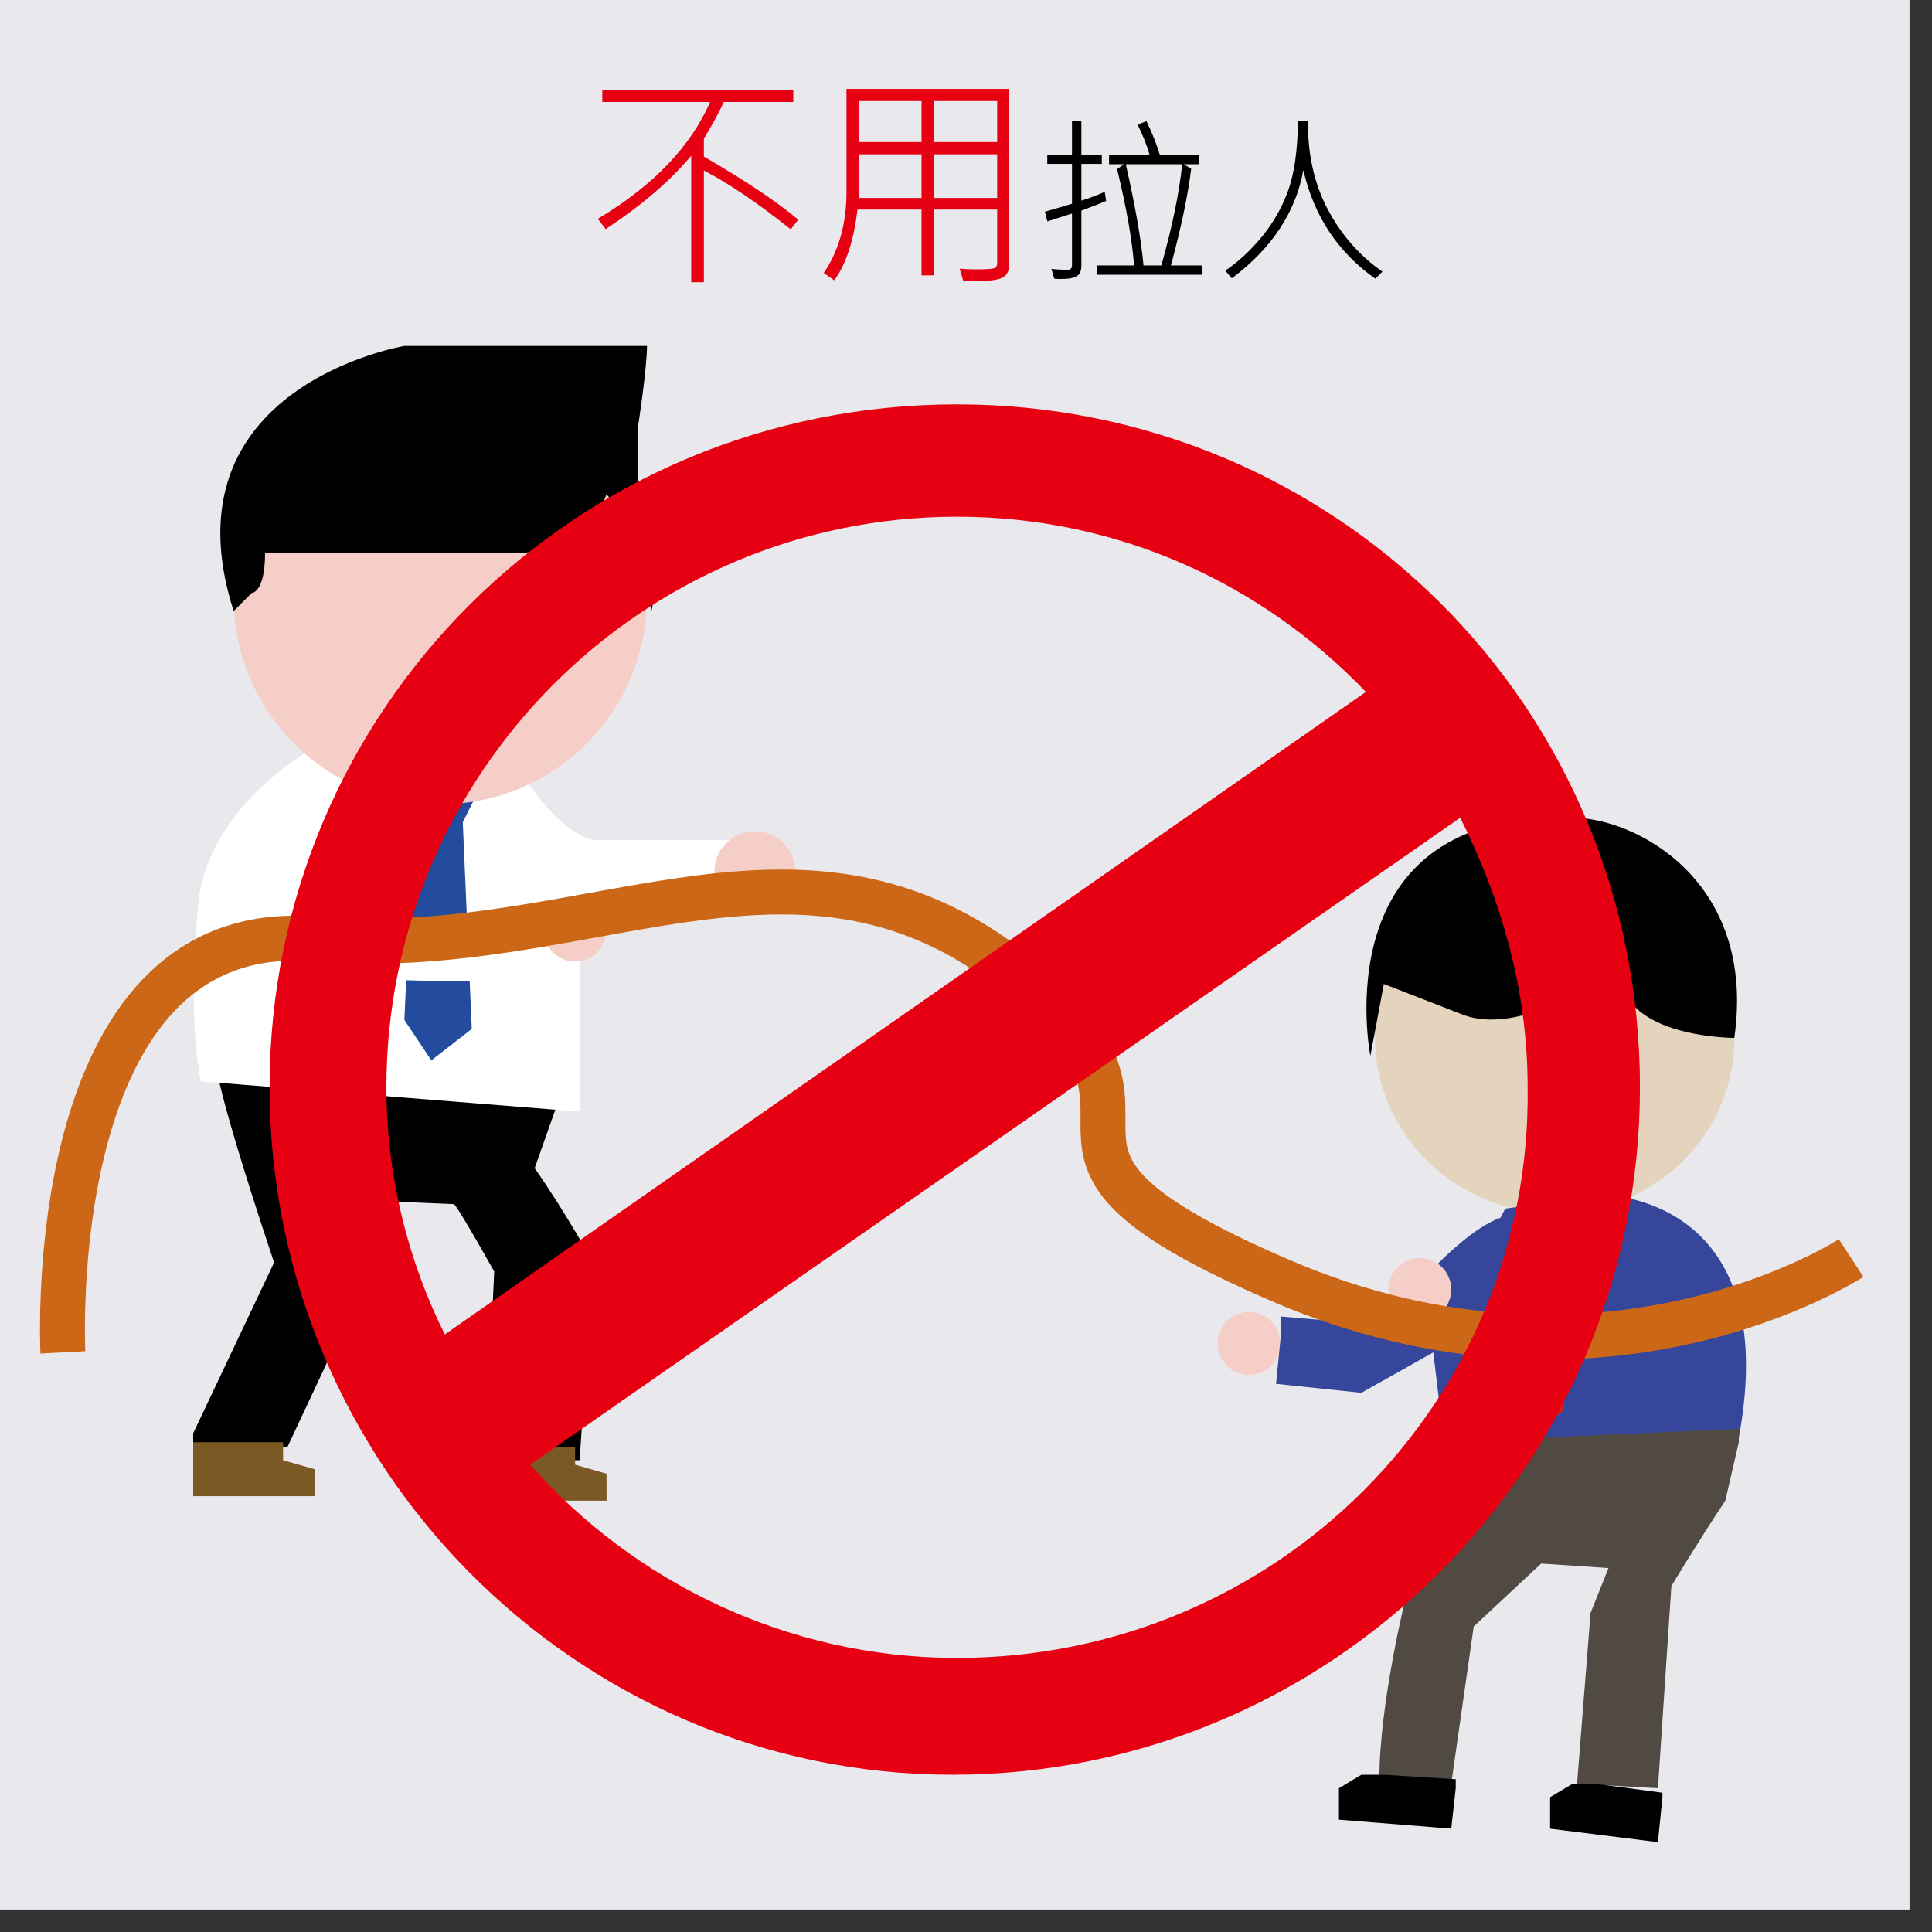 <svg width="43" height="43" viewBox="0 0 43 43" fill="none" xmlns="http://www.w3.org/2000/svg">
<rect x="0" y="0" width="43" height="43" fill="#333333" stroke="none"/>
<g clip-path="url(#clip0)">
<path d="M42.5 0H0V42.5H42.5V0Z" fill="#E9E9ED"/>
<path d="M4.8 23.5C4.8 23.5 4.6 23.6 6.1 28.1L4.3 31.9V32.4L6.4 32.2L7.9 29C7.9 29 8.4 27.8 7.7 26.7L10.1 26.8C10.1 26.8 10.1 26.7 11 28.3L10.8 32.5H12.9L13.2 28.1C13.2 28.1 12.6 27 11.9 26L12.5 24.3V24L4.8 23.5Z" fill="black"/>
<path d="M7.2 17.1C7.2 17.1 5 18.3 4.9 20.3C4.7 22.3 4.9 23.6 4.9 23.6L12.4 24.2V20L16.1 19.8V19.2H13.2C13.2 19.2 12.4 19.2 11.4 17.8C11.3 17.6 9 18.5 7.2 17.1Z" fill="white" stroke="white" stroke-miterlimit="10"/>
<path d="M8.8 17.9L9.2 18.3L9 22.7L9.6 23.6L10.5 22.9L10.3 18.3L10.6 17.7C10.6 17.7 9 18.2 8.7 17.8C8.5 17.4 8.8 17.9 8.8 17.9Z" fill="#234C9F"/>
<path d="M6.9 18.9C6.9 18.9 5.6 19 6.6 20.1C7.6 21.2 8.5 21.8 8.5 21.8C8.5 21.8 11.1 21.9 12.1 21.8L12.6 21.4L12.1 20.4C12.1 20.4 10.1 21.2 9 20.4C7.9 19.6 6.9 18.9 6.9 18.9Z" fill="white"/>
<path d="M9.8 17.9C12.341 17.9 14.4 15.841 14.4 13.3C14.4 10.759 12.341 8.7 9.8 8.7C7.26 8.7 5.2 10.759 5.2 13.3C5.2 15.841 7.26 17.9 9.8 17.9Z" fill="#F5CFC7"/>
<path d="M12.8 21.4C13.187 21.4 13.5 21.087 13.5 20.7C13.5 20.313 13.187 20 12.8 20C12.413 20 12.1 20.313 12.1 20.7C12.1 21.087 12.413 21.4 12.8 21.4Z" fill="#F5CFC7"/>
<path d="M16.8 20.3C17.297 20.3 17.7 19.897 17.7 19.4C17.7 18.903 17.297 18.5 16.8 18.5C16.303 18.5 15.9 18.903 15.9 19.4C15.9 19.897 16.303 20.3 16.8 20.3Z" fill="#F5CFC7"/>
<path d="M5.2 13.6L5.6 13.2C5.6 13.2 5.9 13.2 5.9 12.3H11.7C11.7 12.3 13.1 12.1 13.5 11C13.5 11 14.5 12.2 14.5 13.6C14.5 13.6 14.9 11.8 14.2 10.7V9.5C14.2 9.5 14.4 8.2 14.4 7.7H9C9 7.7 3.6 8.6 5.2 13.6Z" fill="black"/>
<path d="M4.3 32.3V33.3H7V32.7L6.3 32.5V32.1H4.3V32.3Z" fill="#7B5925"/>
<path d="M10.8 32.5V33.4H13.5V32.8L12.8 32.6V32.2H10.8V32.5Z" fill="#7B5925"/>
<path d="M27.8 30.6C28.187 30.6 28.5 30.287 28.5 29.9C28.5 29.513 28.187 29.2 27.8 29.2C27.413 29.2 27.1 29.513 27.1 29.9C27.1 30.287 27.413 30.6 27.8 30.6Z" fill="#F5CFC7"/>
<path d="M34.285 26.987C36.487 27.166 38.414 25.571 38.589 23.424C38.763 21.277 37.12 19.392 34.918 19.212C32.717 19.033 30.79 20.628 30.615 22.775C30.44 24.922 32.083 26.807 34.285 26.987Z" fill="#E5D4BD"/>
<path d="M30.8 21.9L30.5 23.5C30.5 23.5 29.4 18 35 18.2C36.4 18.2 39.1 19.6 38.6 23.1C38.6 23.1 35.8 23.1 36.1 21.4C36.1 21.4 34.1 23.1 32.6 22.6L30.8 21.9Z" fill="black"/>
<path d="M35.7 26.6C35.7 26.6 39.7 26.6 38.7 32C38.7 32 35.2 32.6 32.3 32.6H32.2L31.9 30.1L30.3 31L28.4 30.8L28.5 29.8V29.3L30.8 29.5C30.8 29.5 32.3 27.5 33.4 27.1L33.5 26.9L35.7 26.6Z" fill="#35469B"/>
<path d="M33.8 26.8L34.1 27L33.5 31.1L34.1 31.9L34.8 31.4L35 27.1L35.4 26.7L33.8 26.8Z" fill="#C7251E"/>
<path d="M35.4 28.7L36.8 27.6C36.8 27.6 38.1 27.6 37.2 28.8C36.3 30 35 30.2 35 30.2L32 29.5L31.6 29.2L32.2 28.6L33.6 28.8C33.6 28.8 34.5 29.5 35.4 28.7Z" fill="#35469B"/>
<path d="M31.6 29.4C31.987 29.4 32.3 29.087 32.3 28.7C32.3 28.313 31.987 28 31.6 28C31.213 28 30.9 28.313 30.9 28.7C30.9 29.087 31.213 29.4 31.6 29.4Z" fill="#F5CFC7"/>
<path d="M32.2 32.7C32.2 32.7 32 33.2 32.7 34.1L31.3 35.5C31.3 35.5 30.7 37.9 30.7 39.6L32.3 39.7L32.8 36.2L34.3 34.8L35.8 34.9L35.4 35.9L35.1 39.7L36.9 39.8L37.2 35.3C37.2 35.3 37.8 34.3 38.4 33.4L38.7 32.1V31.8L32 32.1L32.2 32.7Z" fill="#514A43"/>
<path d="M32.4 39.8L32.3 40.7L29.8 40.5V40V39.8L30.3 39.5H30.8L32.4 39.6V39.8Z" fill="black"/>
<path d="M37 40L36.9 41L34.5 40.7V40.2V40L35 39.7H35.5L37 39.9V40Z" fill="black"/>
<path d="M1.4 30.1C1.4 30.1 0.9 20.4 7 20.9C13 21.4 17.6 17.9 22.4 21.5C27.2 25.1 21.3 25.4 28.5 28.5C35.7 31.6 41.2 28 41.2 28" stroke="#CB6716" stroke-miterlimit="10"/>
<path d="M21.3 9C12.8 9 6 15.8 6 24.2C6 32.6 12.8 39.5 21.2 39.5C29.6 39.5 36.5 32.7 36.5 24.2C36.5 15.7 29.7 9 21.3 9ZM21.3 11.5C24.9 11.5 28.1 13 30.4 15.4L9.9 29.7C9.1 28.1 8.6 26.2 8.6 24.2C8.6 17.2 14.3 11.5 21.3 11.5ZM21.3 36.9C17.5 36.9 14.1 35.2 11.8 32.6L32.5 18.2C33.4 20 34 22 34 24.2C34.1 31.2 28.4 36.9 21.3 36.9Z" fill="#E60012"/>
<path d="M17.766 4.889L17.6 5.104C16.852 4.51 16.208 4.074 15.666 3.795V6.281H15.385V3.466C14.913 4.029 14.278 4.573 13.481 5.099L13.305 4.87C14.532 4.137 15.366 3.271 15.805 2.27H13.405V2.001H17.656V2.27H16.11C15.99 2.528 15.842 2.8 15.666 3.085V3.485C16.599 4.026 17.299 4.494 17.766 4.889ZM22.46 5.895C22.46 6.03 22.412 6.125 22.314 6.178C22.218 6.232 22.001 6.259 21.662 6.259C21.586 6.259 21.512 6.257 21.44 6.254L21.359 5.98C21.483 5.99 21.604 5.995 21.721 5.995C21.958 5.995 22.097 5.985 22.136 5.966C22.175 5.946 22.194 5.915 22.194 5.871V4.665H20.781V6.129H20.51V4.665H19.084C19.004 5.35 18.832 5.875 18.569 6.239L18.334 6.076C18.671 5.578 18.84 4.977 18.84 4.274V1.979H22.46V5.895ZM22.194 3.161V2.25H20.781V3.161H22.194ZM20.51 3.161V2.25H19.111V3.161H20.51ZM22.194 4.406V3.434H20.781V4.406H22.194ZM20.51 4.406V3.434H19.111V4.406H20.51Z" fill="#E60012"/>
<path d="M26.76 6.115H24.408V5.908H25.24C25.199 5.346 25.073 4.631 24.863 3.764L25.016 3.656H24.684V3.451H25.588C25.528 3.239 25.439 3.014 25.32 2.775L25.516 2.695C25.646 2.966 25.746 3.218 25.816 3.451H26.684V3.656H26.344L26.512 3.756C26.44 4.342 26.29 5.059 26.061 5.908H26.76V6.115ZM26.312 3.656H25.057C25.268 4.587 25.399 5.338 25.451 5.908H25.848C26.091 5.045 26.246 4.294 26.312 3.656ZM24.619 4.473C24.515 4.518 24.331 4.59 24.068 4.688V5.92C24.068 6.025 24.036 6.1 23.971 6.143C23.906 6.187 23.79 6.209 23.625 6.209C23.57 6.209 23.517 6.207 23.465 6.203L23.4 5.984C23.499 5.997 23.623 6.004 23.771 6.004C23.83 6.004 23.859 5.969 23.859 5.9V4.752L23.312 4.928L23.256 4.713L23.859 4.535V3.648H23.309V3.443H23.859V2.699H24.068V3.443H24.523V3.648H24.068V4.465C24.231 4.414 24.404 4.35 24.588 4.271L24.619 4.473ZM30.768 6.045L30.611 6.203C29.779 5.617 29.245 4.812 29.008 3.787C28.838 4.722 28.308 5.525 27.416 6.195L27.271 6.023C27.575 5.816 27.852 5.557 28.104 5.246C28.355 4.935 28.546 4.592 28.678 4.219C28.809 3.844 28.88 3.337 28.889 2.699H29.111C29.104 3.438 29.251 4.092 29.553 4.662C29.855 5.231 30.26 5.692 30.768 6.045Z" fill="black"/>
</g>
<defs>
<clipPath id="clip0">
<rect width="42.5" height="42.5" fill="white"/>
</clipPath>
</defs>
</svg>
